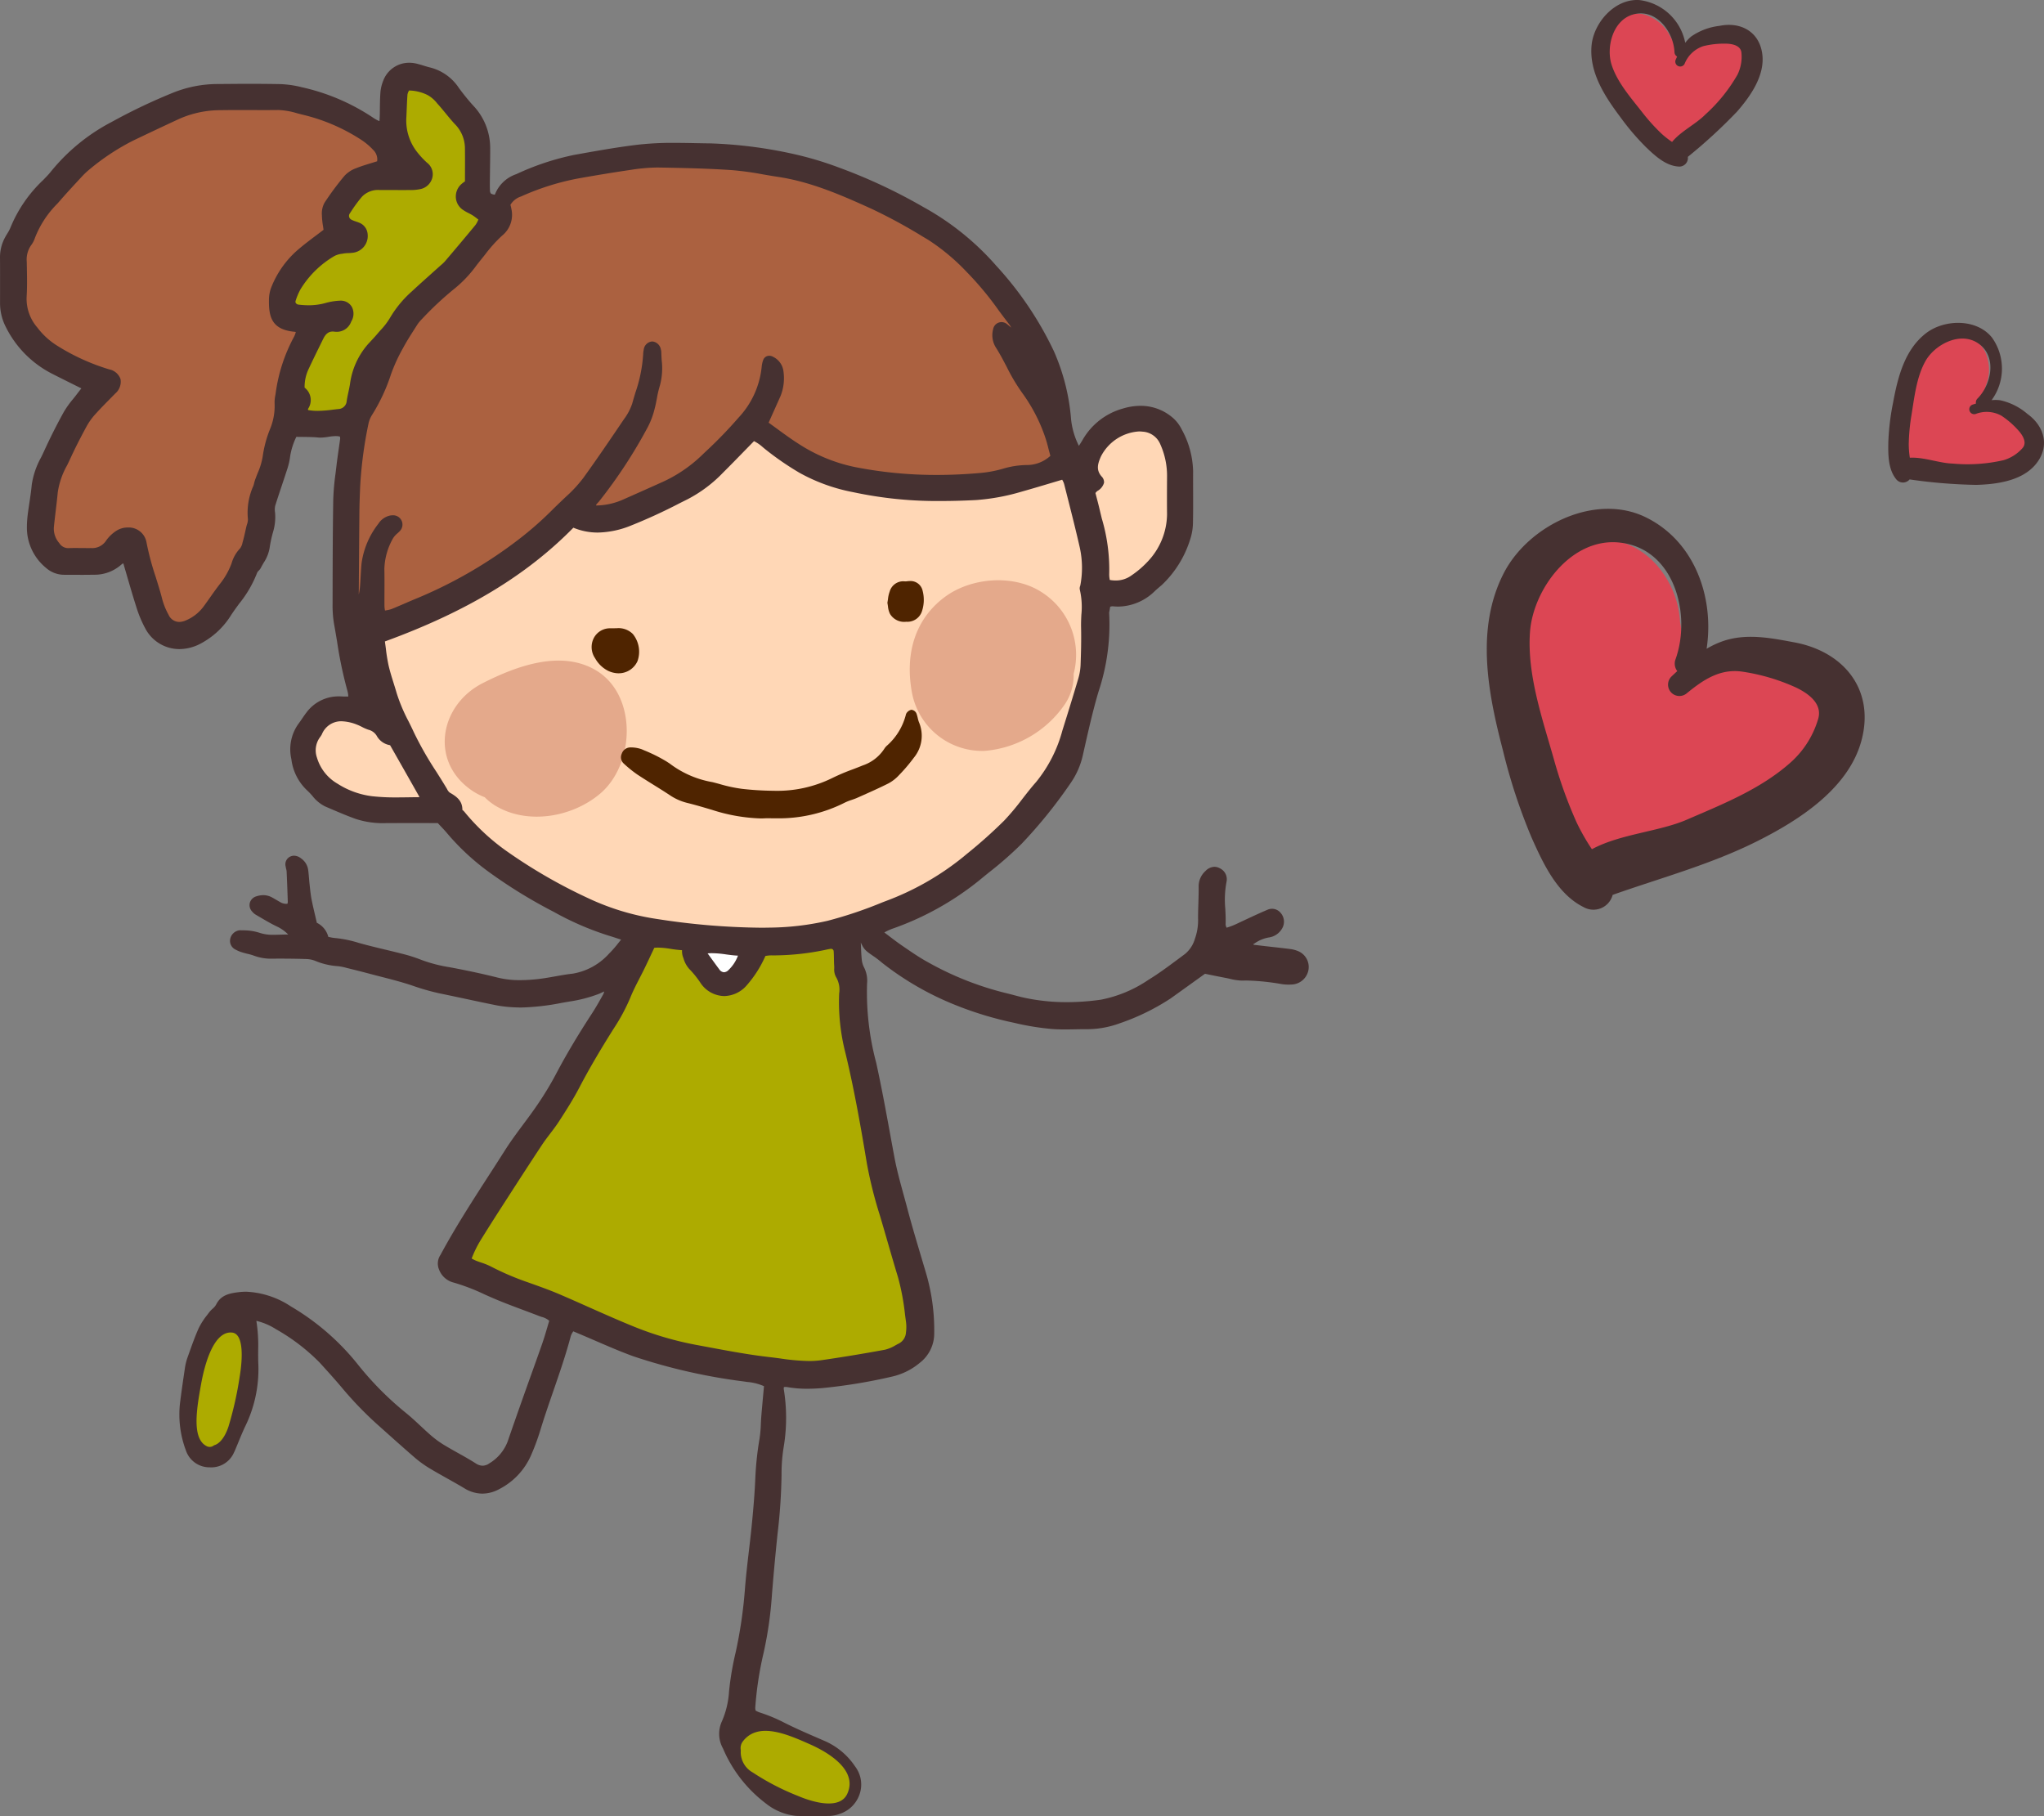 <svg xmlns="http://www.w3.org/2000/svg" viewBox="0 0 252.465 224.309">
  <rect x="0" y="0" width="252.465" height="224.309" fill="#808080" stroke="none"/>
  <title>Recurso 7</title>
  <g id="Capa_2" data-name="Capa 2">
    <g id="Editar">
      <g>
        <g>
          <path d="M189.51,75.257a20.023,20.023,0,0,1,.422-2.187c1.827-6.968,9.736-8.574,14.519-3.478a9.494,9.494,0,0,1,.76.925,11.534,11.534,0,0,1,2.304,6.327,17.023,17.023,0,0,1,.276,3.755,23.801,23.801,0,0,1-.223,2.409,16.688,16.688,0,0,1,5.86-1.467,15.464,15.464,0,0,1,2.16-.017c.058-.011.114-.028.172-.04,2.508-.491,4.543.441,6.464,2.034a9.872,9.872,0,0,1,2.835,3.676,4.706,4.706,0,0,1,.473,1.344c.036.124.073.243.105.371.628,2.607-.607,4.615-1.962,6.661-2.533,3.818-8.727,4.464-12.741,5.605a43.269,43.269,0,0,0-8.422,3.286,54.125,54.125,0,0,1-6.645,3.196,2.845,2.845,0,0,1-1.984-.082,3.169,3.169,0,0,1-3.595-3.191,47.94,47.94,0,0,0-1.222-8.578,63.51,63.51,0,0,1-.923-9.056C188.067,84.4,187.5,78.055,189.51,75.257Z" fill="#dc4654"/>
          <path d="M185.629,92.653a70.002,70.002,0,0,0,3.577,10.868c1.417,3.168,3.153,6.907,6.384,8.51a2.458,2.458,0,0,0,3.599-1.507c6.019-2.126,12.154-3.767,17.907-6.658,5.132-2.58,11.272-6.498,12.84-12.465,1.631-6.207-2.17-10.918-8.289-12.062-2.858-.533-5.756-1.115-8.607-.232a10.938,10.938,0,0,0-2.247,1.022c.96-6.318-1.447-13.247-7.478-16.223-6.265-3.094-14.569.982-17.601,6.93C182.241,77.651,183.777,85.566,185.629,92.653Zm3.348-14.587c.376-5.248,5.044-11.636,10.976-11.065,6.844.659,8.984,8.84,7.012,14.394a1.527,1.527,0,0,0,.203,1.493c-.242.22-.478.441-.709.66a1.403,1.403,0,0,0,1.879,2.082c2.042-1.674,4.126-3.083,6.888-2.672a24.62,24.62,0,0,1,6.61,1.957c1.478.706,3.311,1.983,2.732,3.891a11.56,11.56,0,0,1-3.393,5.357c-3.692,3.288-8.34,5.131-12.823,7.071-3.432,1.488-8.226,1.759-11.728,3.65a26.379,26.379,0,0,1-1.889-3.31,55.345,55.345,0,0,1-2.814-7.826C190.51,88.766,188.601,83.318,188.977,78.067Z" fill="#463131"/>
        </g>
        <g>
          <path d="M238.539,43.607a8.878,8.878,0,0,1,.566-.779,3.598,3.598,0,0,1,6.332,1.299,3.788,3.788,0,0,1,.129.503,4.996,4.996,0,0,1-.258,2.904,7.33,7.33,0,0,1-.58,1.523c-.153.289-.329.6-.529.902a7.256,7.256,0,0,1,2.568.501,6.741,6.741,0,0,1,.849.389c.025.006.051.01.075.018a3.235,3.235,0,0,1,2.162,1.982,4.28,4.28,0,0,1,.438,1.961,2.046,2.046,0,0,1-.062.615c-.008.054-.015.107-.027.164a3.541,3.541,0,0,1-1.991,2.252c-1.694,1.032-4.241.149-6.024-.138a18.509,18.509,0,0,0-3.907-.257,23.84,23.84,0,0,1-3.191.035,1.234,1.234,0,0,1-.762-.397,1.372,1.372,0,0,1-.826-1.911,20.796,20.796,0,0,0,1.095-3.588,27.295,27.295,0,0,1,1.3-3.721C236.297,46.929,237.238,44.335,238.539,43.607Z" fill="#dc4654"/>
          <path d="M233.826,49.719a30.048,30.048,0,0,0-.59,4.917c-.025,1.501-.031,3.286.941,4.51a1.066,1.066,0,0,0,1.688.066,64.767,64.767,0,0,0,8.243.675c2.487-.07,5.612-.48,7.323-2.532,1.778-2.136,1.152-4.68-1.038-6.251a7.654,7.654,0,0,0-3.333-1.669,4.64,4.64,0,0,0-1.068-.012,6.577,6.577,0,0,0,.043-7.735c-1.889-2.361-5.894-2.287-8.173-.511C235.25,43.213,234.402,46.598,233.826,49.719Zm3.989-5.107c1.11-1.989,4.112-3.639,6.334-2.326,2.563,1.515,1.901,5.115.109,6.931a.664.664,0,0,0-.195.623c-.135.042-.269.085-.4.128a.608.608,0,0,0,.355,1.163,3.751,3.751,0,0,1,3.192.215,10.652,10.652,0,0,1,2.233,1.98c.449.549.934,1.387.358,2.027a4.997,4.997,0,0,1-2.314,1.479,19.929,19.929,0,0,1-6.325.421c-1.619-.045-3.549-.818-5.269-.72a11.618,11.618,0,0,1-.134-1.645,23.922,23.922,0,0,1,.332-3.585C236.455,49.087,236.705,46.602,237.816,44.611Z" fill="#463131"/>
        </g>
        <g>
          <path d="M198.821,6.821a8.849,8.849,0,0,1-.189-.945,3.598,3.598,0,0,1,5.251-3.771,3.931,3.931,0,0,1,.456.245,5,5,0,0,1,1.959,2.159,7.33,7.33,0,0,1,.726,1.46c.108.309.218.648.304,1.002a7.232,7.232,0,0,1,2.11-1.548,6.581,6.581,0,0,1,.861-.359c.021-.016.042-.031.064-.045a3.239,3.239,0,0,1,2.923-.242,4.276,4.276,0,0,1,1.738,1.008,2.038,2.038,0,0,1,.41.463c.035.043.069.083.103.131a3.545,3.545,0,0,1,.304,2.99c-.39,1.945-2.767,3.218-4.188,4.333a18.674,18.674,0,0,0-2.838,2.696,23.606,23.606,0,0,1-2.139,2.369,1.233,1.233,0,0,1-.809.291,1.372,1.372,0,0,1-1.964-.69,20.815,20.815,0,0,0-1.893-3.237,27.308,27.308,0,0,1-1.853-3.479C199.741,10.723,198.475,8.273,198.821,6.821Z" fill="#dc4654"/>
          <path d="M200.115,14.431a30.185,30.185,0,0,0,3.213,3.768c1.086,1.038,2.394,2.254,3.952,2.367a1.064,1.064,0,0,0,1.195-1.194,64.585,64.585,0,0,0,6.087-5.6c1.636-1.875,3.454-4.45,3.106-7.099-.363-2.756-2.657-4.019-5.297-3.477a7.639,7.639,0,0,0-3.487,1.316,4.733,4.733,0,0,0-.733.776,6.578,6.578,0,0,0-5.654-5.278c-3.017-.214-5.678,2.78-5.92,5.66C196.301,8.972,198.213,11.891,200.115,14.431Zm-1.046-6.396c-.709-2.165.116-5.489,2.587-6.231,2.852-.857,5.048,2.071,5.168,4.62a.662.662,0,0,0,.326.565c-.062.127-.12.255-.177.38a.608.608,0,0,0,1.095.526,3.751,3.751,0,0,1,2.323-2.197,10.616,10.616,0,0,1,2.969-.299c.708.042,1.653.254,1.733,1.112a5.016,5.016,0,0,1-.483,2.703,19.993,19.993,0,0,1-3.98,4.934c-1.132,1.158-3.01,2.052-4.104,3.382a11.44,11.44,0,0,1-1.299-1.017,23.944,23.944,0,0,1-2.41-2.676C201.435,12.07,199.778,10.2,199.069,8.034Z" fill="#463131"/>
        </g>
      </g>
      <g>
        <g>
          <g>
            <path d="M47.253,79.051c8.872-3.217,16.941-7.455,23.507-14.187a8.884,8.884,0,0,0,6.99-.162c2.429-.92,4.752-2.129,7.082-3.288a16.723,16.723,0,0,0,4.282-3.217c1.309-1.302,2.588-2.633,3.949-4.021a5.44,5.44,0,0,1,1.544,1.041,35.343,35.343,0,0,0,4.281,2.955,21.872,21.872,0,0,0,6.543,2.358,55.672,55.672,0,0,0,15.068.97,25.697,25.697,0,0,0,5.595-1.026c1.719-.479,3.423-1.005,5.227-1.538a4.013,4.013,0,0,1,.364.767c.665,2.631,1.35,5.259,1.947,7.905a11.916,11.916,0,0,1,.072,4.679c-.027.155-.118.326-.081.462.441,1.552.127,3.13.165,4.693.038,1.573-.003,3.15-.062,4.723a7.235,7.235,0,0,1-.304,1.757c-.629,2.133-1.291,4.257-1.955,6.378a17.057,17.057,0,0,1-3.309,6.467c-1.367,1.542-2.508,3.295-3.944,4.765a66.613,66.613,0,0,1-5.115,4.533,34.224,34.224,0,0,1-9.733,5.513,53.922,53.922,0,0,1-7.082,2.396,33.76,33.76,0,0,1-7.104.854,84.254,84.254,0,0,1-13.958-1.05,30.69,30.69,0,0,1-8.707-2.618,64.663,64.663,0,0,1-10.273-5.954,26.714,26.714,0,0,1-5.09-4.783c-.103-.126-.307-.25-.305-.371.025-1.032-.664-1.494-1.436-1.937a1.773,1.773,0,0,1-.488-.645,72.584,72.584,0,0,1-4.028-6.882,35.219,35.219,0,0,1-2.146-4.888c-.328-1.145-.735-2.272-1.004-3.433C47.514,81.273,47.429,80.243,47.253,79.051Zm47.326,21.756c.569,0,.787-.005,1.004,0a17.798,17.798,0,0,0,8.665-1.914c.48-.245,1.022-.368,1.518-.588,1.287-.573,2.578-1.137,3.835-1.77a4.801,4.801,0,0,0,1.272-.999,20.43,20.43,0,0,0,1.79-2.105,3.993,3.993,0,0,0,.609-4.12c-.147-.345-.184-.735-.315-1.088-.049-.133-.254-.329-.333-.308-.179.051-.425.193-.466.347a7.846,7.846,0,0,1-2.389,3.987,1.514,1.514,0,0,0-.322.366,5.298,5.298,0,0,1-2.772,2.155c-1.253.52-2.557.939-3.76,1.556-3.616,1.853-7.453,1.77-11.317,1.357a26.52,26.52,0,0,1-3.649-.828c-3.057-.779-3.034-.82-5.729-2.564a21.273,21.273,0,0,0-3.056-1.509,3.671,3.671,0,0,0-1.276-.205.873.873,0,0,0-.859.63.778.778,0,0,0,.184.903,14.557,14.557,0,0,0,1.64,1.329c1.31.868,2.67,1.664,3.982,2.53a6.531,6.531,0,0,0,2.058.935c1.055.259,2.098.566,3.138.876A19.794,19.794,0,0,0,94.579,100.807ZM75.813,77.859c.006,0-.211.003-.429,0a2.067,2.067,0,0,0-1.661,3.3,3.595,3.595,0,0,0,1.494,1.456,2.979,2.979,0,0,0,1.07.28,2.297,2.297,0,0,0,2.225-1.369,3.202,3.202,0,0,0-.536-3.042A2.507,2.507,0,0,0,75.813,77.859Zm34.054-3.405a4.647,4.647,0,0,0,.287,1.236,1.859,1.859,0,0,0,1.825.842,1.627,1.627,0,0,0,1.643-1.107,4.207,4.207,0,0,0,.08-2.409,1.253,1.253,0,0,0-1.317-.991c-.216-.005-.436.061-.649.039a1.483,1.483,0,0,0-1.608,1.103A6.973,6.973,0,0,0,109.867,74.453Z" fill="#ffd7b6" fill-rule="evenodd"/>
            <path d="M125.526,41.386c-.44-.392-.862-.806-1.325-1.168a.792.792,0,0,0-1.275.472,2.634,2.634,0,0,0,.273,2.046c1.202,1.872,1.994,3.974,3.36,5.763a20.561,20.561,0,0,1,2.538,4.727,30.975,30.975,0,0,1,.936,3.155,4.572,4.572,0,0,1-3.208,1.312,10.422,10.422,0,0,0-2.879.45,15.036,15.036,0,0,1-2.714.52,54.566,54.566,0,0,1-15.735-.735,20.594,20.594,0,0,1-7.026-2.915c-1.322-.841-2.563-1.806-3.855-2.725.55-1.231,1.06-2.361,1.562-3.495a5.594,5.594,0,0,0,.338-2.878,2.061,2.061,0,0,0-1.187-1.637.557.557,0,0,0-.813.269,2.967,2.967,0,0,0-.175.783,11.09,11.09,0,0,1-2.918,6.418,61.261,61.261,0,0,1-4.668,4.776,17.526,17.526,0,0,1-5.002,3.322q-2.302,1.034-4.609,2.057a8.593,8.593,0,0,1-3.735.784c-.161-.48.178-.671.367-.901a60.018,60.018,0,0,0,6.058-9.254,9.723,9.723,0,0,0,.78-2.128c.255-.94.343-1.933.646-2.856a11.737,11.737,0,0,0,.166-4.045,1.484,1.484,0,0,0-.055-.32.927.927,0,0,0-.757-.748c-.392-.039-.742.295-.847.818a2.769,2.769,0,0,0-.059.485,25.07,25.07,0,0,1-1.368,6.184,7.138,7.138,0,0,1-1.054,2c-1.643,2.429-3.287,4.856-5.002,7.231a17.035,17.035,0,0,1-2.205,2.39,64.533,64.533,0,0,1-5.927,5.343,57.018,57.018,0,0,1-12.361,7.169c-1.109.442-2.194.947-3.301,1.393a7.831,7.831,0,0,1-1.145.264,7.51,7.51,0,0,1-.113-.874c-.009-1.521.022-3.043-.01-4.564a8.267,8.267,0,0,1,1.084-3.884,4.21,4.21,0,0,1,.861-.948.893.893,0,0,0,.202-1.044.963.963,0,0,0-1.105-.477,2.044,2.044,0,0,0-1.307.908,9.828,9.828,0,0,0-2.029,4.737c-.097.972-.12,1.951-.198,2.924-.035.414-.125.825-.186,1.218-.401-.002-.482-.182-.481-.416q.034-5.055.077-10.109c.01-1.032.054-2.063.095-3.095a51.314,51.314,0,0,1,1.02-7.749,3.542,3.542,0,0,1,.462-1.192,22.522,22.522,0,0,0,2.339-5.001,21.199,21.199,0,0,1,1.488-3.251c.534-1.007,1.169-1.958,1.777-2.922a4.731,4.731,0,0,1,.618-.751,39.817,39.817,0,0,1,4.176-3.883,20.03,20.03,0,0,0,3.155-3.5,22.735,22.735,0,0,1,2.563-2.913,3.031,3.031,0,0,0,1.086-3.035c-.034-.212-.096-.416-.146-.624a2.579,2.579,0,0,1,1.474-1.234,31.887,31.887,0,0,1,6.966-2.217c2.244-.402,4.493-.777,6.747-1.106a21.341,21.341,0,0,1,3.406-.278c3.041.051,6.086.114,9.12.327,1.888.131,3.755.547,5.633.826,4.133.615,7.902,2.279,11.67,3.981a72.882,72.882,0,0,1,6.989,3.827,26.501,26.501,0,0,1,4.981,4.184,61.541,61.541,0,0,1,5.112,6.336,7.339,7.339,0,0,1,.682,1.449Z" fill="#ab6140" fill-rule="evenodd"/>
            <path d="M80.642,116.823c1.307-.181,2.512.265,3.843.281a3.967,3.967,0,0,0,.104.954,3.866,3.866,0,0,0,.719,1.421,11.832,11.832,0,0,1,1.425,1.761,3.243,3.243,0,0,0,5.165.446,13.727,13.727,0,0,0,2.461-3.856,7.305,7.305,0,0,1,.92-.094,30.814,30.814,0,0,0,6.315-.612c.32-.06.636-.146.957-.19a.585.585,0,0,1,.682.537c.044.595.024,1.194.061,1.789a2.677,2.677,0,0,0,.184,1.262,3.3,3.3,0,0,1,.435,2.188,24.905,24.905,0,0,0,.763,7.263c1.098,4.54,1.899,9.138,2.667,13.745a52.58,52.58,0,0,0,1.585,6.308c.757,2.549,1.471,5.112,2.244,7.655a36.273,36.273,0,0,1,1.002,5.608,5.137,5.137,0,0,1-.014,1.301,1.9,1.9,0,0,1-1.017,1.575,7.085,7.085,0,0,1-1.776.789q-3.92.724-7.871,1.296a25.398,25.398,0,0,1-6.491-.38c-3.022-.344-6.003-.945-8.992-1.497a40.083,40.083,0,0,1-7.803-2.279c-3.115-1.263-6.16-2.698-9.253-4.021-1.246-.534-2.529-.983-3.809-1.44a34.268,34.268,0,0,1-4.636-1.981,18.439,18.439,0,0,0-1.816-.707c-.24-.097-.463-.232-.766-.387a14.302,14.302,0,0,1,1.221-2.532q1.2-1.94,2.437-3.857c1.707-2.646,3.41-5.294,5.147-7.92.658-.996,1.454-1.901,2.103-2.902.884-1.364,1.762-2.744,2.513-4.185,1.307-2.506,2.758-4.922,4.265-7.311a23.155,23.155,0,0,0,1.999-3.725c.502-1.256,1.185-2.439,1.778-3.661C79.816,118.595,80.221,117.714,80.642,116.823Z" fill="#adab00" fill-rule="evenodd"/>
            <path d="M46.812,20.119c-1.005.324-1.895.558-2.743.902a3.436,3.436,0,0,0-1.338.882,35.562,35.562,0,0,0-2.421,3.26,2.667,2.667,0,0,0-.291,1.405,16.757,16.757,0,0,0,.221,1.93c-1.1.851-2.251,1.666-3.314,2.582a11.622,11.622,0,0,0-3.227,4.631,4.174,4.174,0,0,0-.22,1.436c-.03,2.166.499,3.365,2.995,3.582a1.784,1.784,0,0,1,.385.144,5.827,5.827,0,0,1-.32.856,20.1,20.1,0,0,0-2.241,6.93,5.494,5.494,0,0,0-.122,1.132,7.83,7.83,0,0,1-.588,3.321,13.703,13.703,0,0,0-.878,3.278,15.995,15.995,0,0,1-.997,3.086c-.068.204-.095.426-.174.626a7.706,7.706,0,0,0-.66,3.96,3.363,3.363,0,0,1-.212,1.11c-.13.58-.249,1.165-.412,1.737a2.281,2.281,0,0,1-.431,1.024,4.399,4.399,0,0,0-1.011,1.829,9.401,9.401,0,0,1-1.453,2.534c-.699.898-1.327,1.851-2.003,2.768a5.5,5.5,0,0,1-2.279,1.793,1.754,1.754,0,0,1-2.483-.805,8.692,8.692,0,0,1-.798-1.952c-.602-2.365-1.53-4.635-1.955-7.055a2.148,2.148,0,0,0-3.346-1.258,4.364,4.364,0,0,0-1.166,1.116,2.293,2.293,0,0,1-2.072,1.047c-.923.012-1.848-.027-2.769.007a1.55,1.55,0,0,1-1.372-.723,2.996,2.996,0,0,1-.723-2.109c.144-1.456.347-2.907.485-4.363a13.352,13.352,0,0,1,1.577-4.244c.633-1.381,1.332-2.734,2.06-4.068a8.295,8.295,0,0,1,1.157-1.565c.764-.847,1.58-1.647,2.375-2.463,1.033-1.062.754-2.147-.633-2.552a26.754,26.754,0,0,1-6.624-3.039,9.449,9.449,0,0,1-2.375-2.208,5.713,5.713,0,0,1-1.384-4.055c.085-1.408.034-2.826.013-4.239A3.317,3.317,0,0,1,3.609,30.17a2.95,2.95,0,0,0,.456-.86,13.655,13.655,0,0,1,3.152-4.702c.854-.982,1.74-1.938,2.626-2.893a10.049,10.049,0,0,1,1.061-1.008,28.108,28.108,0,0,1,5.43-3.577q2.864-1.37,5.744-2.707a12.84,12.84,0,0,1,5.227-1.076c2.337-.04,4.675.011,7.013-.019a13,13,0,0,1,3.189.601,23.121,23.121,0,0,1,7.418,3.229,8.565,8.565,0,0,1,1.346,1.165A1.87,1.87,0,0,1,46.812,20.119Z" fill="#ab6140" fill-rule="evenodd"/>
            <path d="M50.336,10.931a5.357,5.357,0,0,1,2.579.569,4.377,4.377,0,0,1,1.332,1.155c.728.805,1.373,1.683,2.109,2.479a4.515,4.515,0,0,1,1.329,3.062c.022,1.414.005,2.827.005,4.339a5.393,5.393,0,0,0-.57.435,1.753,1.753,0,0,0,.142,2.688c.387.288.852.467,1.263.726.31.196.591.439.894.67a5.876,5.876,0,0,1-.501.916q-1.864,2.257-3.766,4.483a7.552,7.552,0,0,1-.713.664c-1.129,1.018-2.271,2.022-3.384,3.059a13.215,13.215,0,0,0-2.68,3.252,13.802,13.802,0,0,1-1.614,2.033c-.35.416-.732.805-1.097,1.205a9.071,9.071,0,0,0-2.178,4.82c-.113.698-.297,1.384-.404,2.081a1.312,1.312,0,0,1-1.158,1.203,12.753,12.753,0,0,1-4.078.099c-.022-.178-.105-.362-.045-.462a1.684,1.684,0,0,0-.431-2.404,5.399,5.399,0,0,1,.546-2.6c.571-1.23,1.179-2.446,1.774-3.666a1.522,1.522,0,0,1,1.661-1.032c.918.129,1.405-.452,1.812-1.129a1.364,1.364,0,0,0-1.18-2.181,7.534,7.534,0,0,0-1.749.292,8.67,8.67,0,0,1-3.387.192.624.624,0,0,1-.581-.799A8.346,8.346,0,0,1,36.898,35.586a12.373,12.373,0,0,1,4.265-4.183,3.523,3.523,0,0,1,1.24-.352c.372-.067.76-.037,1.135-.091a1.83,1.83,0,0,0,1.606-2.071,1.366,1.366,0,0,0-.837-1.127c-.342-.151-.724-.23-1.047-.412a.78.78,0,0,1-.274-1.131,18.877,18.877,0,0,1,1.535-2.103,3.039,3.039,0,0,1,2.365-.91c1.195-.005,2.394.011,3.59.004a6.086,6.086,0,0,0,1.296-.093,1.678,1.678,0,0,0,1.377-1.241,1.544,1.544,0,0,0-.584-1.59,10.828,10.828,0,0,1-1.217-1.305,6.539,6.539,0,0,1-1.416-4.561c.047-.92.067-1.842.135-2.761A2.853,2.853,0,0,1,50.336,10.931Z" fill="#adab00" fill-rule="evenodd"/>
            <path d="M136.831,71.84a6.499,6.499,0,0,1-.087-.988c.198-2.707-.567-5.267-1.173-7.851-.171-.732-.371-1.46-.555-2.182a3.261,3.261,0,0,1,.37-.388c.731-.522.939-.89.48-1.41a2.308,2.308,0,0,1-.132-2.734,5.777,5.777,0,0,1,5.397-3.232,2.761,2.761,0,0,1,2.397,1.66,9.794,9.794,0,0,1,.876,4.261c-.007,1.519-.015,3.038.002,4.558a8.874,8.874,0,0,1-2.478,6.019,11.65,11.65,0,0,1-1.975,1.69A3.66,3.66,0,0,1,136.831,71.84Z" fill="#ffd7b6" fill-rule="evenodd"/>
            <path d="M51.974,98.715a51.368,51.368,0,0,1-6.026-.119,10.526,10.526,0,0,1-4.4-1.59,5.792,5.792,0,0,1-2.648-3.371,2.999,2.999,0,0,1,.35-2.644,3.931,3.931,0,0,0,.272-.406c.817-1.586,2.168-2.308,4.737-1.3.453.179.873.451,1.333.598a1.913,1.913,0,0,1,1.15.836,2.028,2.028,0,0,0,1.603,1.073c1.277,2.246,2.506,4.406,3.729,6.569C52.091,98.393,52.048,98.456,51.974,98.715Z" fill="#ffd7b6" fill-rule="evenodd"/>
            <path d="M91.882,214.254a15.179,15.179,0,0,1,2.939.968c1.86.886,3.725,1.762,5.611,2.592a5.849,5.849,0,0,1,2.496,2.021c.435.619.162,1.234-.6,1.267-1.3.053-2.606.046-3.906-.007a2.512,2.512,0,0,1-1.214-.417,10.359,10.359,0,0,1-3.461-3.142C93.171,216.556,92.623,215.56,91.882,214.254Z" fill="#32c4a4" fill-rule="evenodd"/>
            <path d="M28.641,163.803a9.399,9.399,0,0,1,.272,1.437c.024,1.625.039,3.253-.008,4.877a9.236,9.236,0,0,1-.851,3.448c-.633,1.434-1.23,2.883-1.855,4.318-.029.067-.178.081-.353.153a7.548,7.548,0,0,1-.627-3.738c.094-1.564.34-3.12.586-4.671a11.23,11.23,0,0,1,.574-1.855c.212-.611.454-1.212.685-1.817A4.061,4.061,0,0,1,28.641,163.803Z" fill="#32c4a4" fill-rule="evenodd"/>
            <path d="M86.934,117.552c1.642-.289,3.042.235,4.574.227a4.992,4.992,0,0,1-1.347,2.217.926.926,0,0,1-1.517-.104C88.106,119.171,87.583,118.442,86.934,117.552Z" fill="#fff" fill-rule="evenodd"/>
            <path d="M126.453,42.121c-.697.099-.73.072-.927-.735l.025-.023c.146.128.291.257.44.382.149.127.303.249.45.377C126.434,42.123,126.453,42.121,126.453,42.121Z" fill="#e7a915" fill-rule="evenodd"/>
            <path d="M126.411,43.122c.353-.013.424.229.457.506l.042-.035c-.392.047-.344-.307-.461-.509Z" fill="#e7a915" fill-rule="evenodd"/>
            <path d="M126.449,43.084a.654.654,0,0,1-.001-.961c.005-.002-.014,0-.007-.002q-.007.494-.027.998Z" fill="#e7a915" fill-rule="evenodd"/>
            <path d="M126.868,43.628a2.124,2.124,0,0,1,.205.208c.011.014-.041.076-.065.117-.034-.12-.067-.238-.1-.359Z" fill="#e7a915" fill-rule="evenodd"/>
            <path d="M128.776,73.215c-3.466-2.332-8.796-1.924-12.076.516-3.891,2.892-4.928,7.367-4.028,11.979a8.832,8.832,0,0,0,8.964,7.029,13.338,13.338,0,0,0,9.813-5.65,6.328,6.328,0,0,0,1.162-3.867A9.167,9.167,0,0,0,128.776,73.215Z" fill="#e4a98b" fill-rule="evenodd"/>
            <path d="M73.561,82.76c-4.325-2.533-9.819-.475-13.915,1.601-5.333,2.701-6.606,9.646-1.4,13.245a7.936,7.936,0,0,0,1.627.861,7.115,7.115,0,0,0,1.226.989c3.979,2.471,9.562,1.497,13.02-1.428C78.465,94.355,78.735,85.79,73.561,82.76Z" fill="#e4a98b" fill-rule="evenodd"/>
          </g>
          <g>
            <path d="M160.461,117.527a3.731,3.731,0,0,0-1.167-.323c-.704-.089-1.409-.169-2.112-.246-.646-.073-1.292-.144-1.936-.225l-.127-.013c-.176-.016-.274-.028-.334-.098.061-.036.123-.073.184-.11a4.355,4.355,0,0,1,1.719-.722,2.251,2.251,0,0,0,1.64-1.062,1.65,1.65,0,0,0-.138-1.969,1.392,1.392,0,0,0-1.066-.519,1.411,1.411,0,0,0-.565.12c-.945.4-1.875.835-2.807,1.27l-.815.381a8.747,8.747,0,0,1-1.44.568l-.025-.07a.963.963,0,0,1-.09-.322c.025-.65-.007-1.306-.038-1.94a11.861,11.861,0,0,1,.155-3.363,1.495,1.495,0,0,0-.825-1.641,1.38,1.38,0,0,0-.675-.185,1.588,1.588,0,0,0-1.104.519,2.523,2.523,0,0,0-.842,1.915c.007.696-.015,1.393-.036,2.09-.02.603-.038,1.204-.038,1.806a6.806,6.806,0,0,1-.396,2.58,3.795,3.795,0,0,1-1.225,1.862l-.908.675c-1.157.86-2.352,1.75-3.592,2.506a15.803,15.803,0,0,1-5.879,2.458,30.287,30.287,0,0,1-4.21.306,24.905,24.905,0,0,1-5.26-.549c-.401-.088-.796-.192-1.194-.299-.336-.09-.672-.178-1.01-.258a38.269,38.269,0,0,1-9.745-3.859c-.983-.538-1.932-1.191-2.851-1.82l-.276-.19c-.573-.393-1.125-.811-1.691-1.245q-.254-.192-.513-.389a6.599,6.599,0,0,1,1.202-.535,35.981,35.981,0,0,0,10.542-5.916q.598-.494,1.202-.98a44.947,44.947,0,0,0,3.999-3.509,59.362,59.362,0,0,0,6.066-7.513,9.707,9.707,0,0,0,1.522-3.506l.132-.584c.532-2.361,1.082-4.805,1.775-7.156a26.22,26.22,0,0,0,1.329-9.71.535.535,0,0,1-.002-.098l.133-.729c.019-.004.038-.009.057-.013a1.12,1.12,0,0,1,.24-.037h.008a6.692,6.692,0,0,0,.691.038,6.567,6.567,0,0,0,4.55-1.951c.164-.151.334-.295.503-.441l.355-.304a13.09,13.09,0,0,0,3.469-5.595,6.885,6.885,0,0,0,.349-2.164c.025-1.221.021-2.443.017-3.664-.003-.847-.007-1.692,0-2.539a11.19,11.19,0,0,0-1.427-5.256,4.517,4.517,0,0,0-1.037-1.364,6.049,6.049,0,0,0-4.04-1.517,7.541,7.541,0,0,0-2.188.341,8.288,8.288,0,0,0-4.939,3.83c-.139.244-.29.478-.462.748l-.015.024a9.459,9.459,0,0,1-.965-3.269,25.796,25.796,0,0,0-2.122-8.418,42.261,42.261,0,0,0-7.121-10.556,33.259,33.259,0,0,0-9.041-7.274,66.534,66.534,0,0,0-10.348-4.84,41.864,41.864,0,0,0-5.645-1.689A55.489,55.489,0,0,0,87.807,17.711c-.605-.007-1.209-.018-1.813-.03-.907-.018-1.813-.035-2.717-.035a37.514,37.514,0,0,0-4.626.241c-2.608.32-5.217.792-7.74,1.246a32.095,32.095,0,0,0-7.151,2.381,4.287,4.287,0,0,0-2.64,2.535c-.023-.004-.043-.009-.065-.014a1.167,1.167,0,0,1-.414-.127.62.62,0,0,1-.122-.365c-.022-.461-.015-.925-.01-1.388l.019-1.609c.011-.792.023-1.584.016-2.375a7.589,7.589,0,0,0-2.136-5.173c-.575-.639-1.139-1.334-1.725-2.128a6.007,6.007,0,0,0-3.508-2.523c-.283-.066-.562-.152-.84-.238-.293-.09-.585-.179-.882-.249a4.071,4.071,0,0,0-.925-.109,3.408,3.408,0,0,0-3.201,2.24,4.896,4.896,0,0,0-.345,1.498c-.044.624-.052,1.252-.06,1.878-.003.302-.007.603-.014.905-.006.207-.021.416-.034.622l-.003.041-.061.005a4.42,4.42,0,0,1-.672-.368,25.871,25.871,0,0,0-8.863-3.799,12.767,12.767,0,0,0-2.622-.385q-1.931-.035-3.861-.034c-1.272,0-2.544.011-3.816.024a14.793,14.793,0,0,0-5.663,1.097,70.569,70.569,0,0,0-7.516,3.585,23.822,23.822,0,0,0-7.486,6.103,9.182,9.182,0,0,1-.678.758l-.294.308a16.838,16.838,0,0,0-4.017,5.807,4.359,4.359,0,0,1-.412.795c-.092.15-.184.303-.267.458a5.111,5.111,0,0,0-.643,2.461c.012,1.445.009,2.892.007,4.338l-.002,1.371a6.436,6.436,0,0,0,.72,2.938,12.932,12.932,0,0,0,5.764,5.79c.852.436,1.71.862,2.601,1.305l.959.476s-.379.484-.519.668c-.165.221-.337.435-.509.649a11.608,11.608,0,0,0-1.145,1.605c-.85,1.531-1.665,3.152-2.428,4.819-.119.261-.244.52-.371.778a9.928,9.928,0,0,0-1.159,3.416c-.067.736-.18,1.484-.289,2.208-.074.499-.149.997-.211,1.498a12.979,12.979,0,0,0-.096,1.659,6.426,6.426,0,0,0,2.372,4.878,3.383,3.383,0,0,0,2.27.844l2.117.007c.493,0,.987-.003,1.479-.014a4.967,4.967,0,0,0,3.457-1.277.801.801,0,0,1,.217-.126l.402,1.379c.396,1.363.783,2.699,1.208,4.025a14.425,14.425,0,0,0,1.083,2.597,4.758,4.758,0,0,0,4.223,2.587,5.619,5.619,0,0,0,2.412-.568,9.836,9.836,0,0,0,4.016-3.682c.307-.464.636-.913.965-1.363a14.041,14.041,0,0,0,2.217-3.816.868.868,0,0,1,.193-.256,1.522,1.522,0,0,0,.272-.358c.106-.211.225-.416.343-.622a4.697,4.697,0,0,0,.733-1.822,15.49,15.49,0,0,1,.44-2.027,6.359,6.359,0,0,0,.234-2.349,2.182,2.182,0,0,1,.02-.851c.266-.846.547-1.688.829-2.53.234-.701.468-1.401.694-2.106a8.086,8.086,0,0,0,.321-1.468,8.458,8.458,0,0,1,.763-2.396c.273.005.536.008.793.01.665.007,1.294.014,1.909.071.093.009.188.013.282.013a6.62,6.62,0,0,0,.972-.096,6.1,6.1,0,0,1,.902-.09,2.335,2.335,0,0,1,.525.057l.005.036a.998.998,0,0,1,.022.255c-.059.442-.123.887-.186,1.33-.099.688-.198,1.375-.277,2.064l-.107.887a29.717,29.717,0,0,0-.28,3.192c-.068,4.082-.075,8.232-.082,12.245l-0.0.633a13.756,13.756,0,0,0,.176,2.48c.134.733.257,1.466.379,2.2a50.875,50.875,0,0,0,1.288,6.123,3.157,3.157,0,0,1,.094.595c.001.021.004.045.006.066l-.39.005c-.113,0-.221-.004-.331-.009-.132-.009-.264-.012-.393-.012a4.921,4.921,0,0,0-4.087,2.031c-.176.229-.338.468-.501.706-.143.21-.287.42-.439.623a5.413,5.413,0,0,0-.893,4.39,6.327,6.327,0,0,0,1.942,3.857,8.754,8.754,0,0,1,.658.686,4.552,4.552,0,0,0,1.576,1.301l.37.159c1.106.476,2.25.967,3.405,1.384a10.882,10.882,0,0,0,3.748.515h.202q1.31-.007,2.618-.006l3.567.001c.127.138.251.27.37.396.293.311.567.601.819.907a29.378,29.378,0,0,0,5.185,4.786,62.283,62.283,0,0,0,7.942,4.874,36.164,36.164,0,0,0,6.764,2.932c.4.12.798.25,1.236.395l.326.106c-.122.146-.239.292-.353.434a13.729,13.729,0,0,1-1.155,1.313,7.735,7.735,0,0,1-4.476,2.455c-.73.081-1.464.212-2.173.338-.763.137-1.551.277-2.328.353a19.974,19.974,0,0,1-2.008.11,11.237,11.237,0,0,1-2.762-.316c-1.787-.45-3.718-.866-5.903-1.275a17.92,17.92,0,0,1-3.562-.929,18.5,18.5,0,0,0-2.353-.744c-.701-.181-1.404-.349-2.108-.518-1.073-.257-2.182-.522-3.256-.828a14.345,14.345,0,0,0-2.92-.594,4.568,4.568,0,0,1-.621-.102c-.061-.013-.123-.025-.188-.039a2.66,2.66,0,0,0-1.417-1.738l-.206-.889c-.166-.702-.318-1.347-.445-1.996-.096-.495-.152-1.015-.208-1.516l-.042-.392c-.027-.24-.047-.481-.067-.724-.03-.355-.059-.712-.111-1.065a2.061,2.061,0,0,0-.874-1.376,1.434,1.434,0,0,0-.857-.328,1.115,1.115,0,0,0-.469.104,1.055,1.055,0,0,0-.57,1.234,2.675,2.675,0,0,0,.061.305,1.521,1.521,0,0,1,.057.312c.058,1.246.103,2.492.143,3.738a.96.96,0,0,1-.04.234,1.142,1.142,0,0,1-.19.016,1.461,1.461,0,0,1-.734-.226l-.272-.157c-.24-.141-.48-.281-.724-.413a2.215,2.215,0,0,0-1.069-.273,2.789,2.789,0,0,0-.878.152,1.167,1.167,0,0,0-.784.801,1.153,1.153,0,0,0,.301,1.082,1.614,1.614,0,0,0,.394.354l.551.323c.648.381,1.319.776,2.007,1.114a4.779,4.779,0,0,1,1.492,1.038c-.082-.002-.164-.002-.245-.002-.27,0-.536.009-.8.017-.253.008-.505.016-.754.016a5.154,5.154,0,0,1-1.799-.265,6.57,6.57,0,0,0-2.056-.286l-.308-.011a1.344,1.344,0,0,0-1.218,1.157,1.193,1.193,0,0,0,.627,1.208,4.359,4.359,0,0,0,.95.392c.194.061.393.109.592.159a5.834,5.834,0,0,1,.798.233,6.147,6.147,0,0,0,2.372.358l.819-.002c1.069,0,2.139.014,3.208.049a3.313,3.313,0,0,1,1.169.233,8.59,8.59,0,0,0,2.763.647,6.785,6.785,0,0,1,1.103.219l.285.07q1.342.331,2.676.684c.455.121.91.238,1.367.355,1.203.309,2.447.628,3.702,1.045a29.077,29.077,0,0,0,3.399.981c1.107.225,2.212.461,3.317.698,1.284.274,2.567.55,3.854.805a15.784,15.784,0,0,0,2.301.235c.229.01.455.016.683.016a29.108,29.108,0,0,0,4.97-.572l1.031-.178a17.173,17.173,0,0,0,3.514-.914c.219-.085.431-.188.706-.32a1.368,1.368,0,0,1-.119.358c-.414.743-.882,1.581-1.396,2.372-1.766,2.71-3.212,5.143-4.42,7.44a39.482,39.482,0,0,1-2.346,3.873c-.545.8-1.134,1.593-1.704,2.358-.772,1.038-1.569,2.112-2.275,3.224q-.951,1.5-1.919,2.99c-2.063,3.199-4.198,6.507-6.043,9.924a1.914,1.914,0,0,0-.188,1.777,2.604,2.604,0,0,0,1.63,1.586,24.909,24.909,0,0,1,3.984,1.507q.558.251,1.121.494c1.207.518,2.458.985,3.668,1.438.653.245,1.309.488,1.958.742.114.044.231.083.349.121a2.158,2.158,0,0,1,.912.474c-.074.249-.148.498-.221.749-.198.674-.398,1.353-.629,2.021-.463,1.333-.94,2.661-1.417,3.989q-.468,1.305-.932,2.61-.98,2.767-1.937,5.54a5.363,5.363,0,0,1-2.26,2.696,1.472,1.472,0,0,1-.832.291,1.576,1.576,0,0,1-.845-.284c-.724-.462-1.483-.888-2.217-1.297-.533-.3-1.067-.599-1.591-.913a12.161,12.161,0,0,1-1.674-1.201c-.454-.391-.892-.8-1.33-1.209-.586-.546-1.192-1.112-1.829-1.626a38.941,38.941,0,0,1-6.021-6.095,30.086,30.086,0,0,0-8.176-7.049,10.842,10.842,0,0,0-5.512-1.815,7.745,7.745,0,0,0-.974.062c-1.168.148-2.181.369-2.763,1.558a1.89,1.89,0,0,1-.422.484,3.257,3.257,0,0,0-.418.441l-.246.328a8.688,8.688,0,0,0-1.038,1.608c-.453,1.002-.827,2.054-1.188,3.07l-.214.599a6.858,6.858,0,0,0-.317,1.317c-.218,1.453-.429,2.907-.61,4.365a12.594,12.594,0,0,0,.722,5.731,3.067,3.067,0,0,0,2.955,2.126c.072.004.141.006.21.006a3.056,3.056,0,0,0,2.78-1.817,3.971,3.971,0,0,0,.169-.371s.283-.676.401-.967c.252-.61.502-1.22.781-1.816a16.073,16.073,0,0,0,1.669-7.689c-.028-.59-.027-1.182-.024-1.778a19.965,19.965,0,0,0-.222-3.66,8.025,8.025,0,0,1,2.449,1.049,24.399,24.399,0,0,1,5.364,4.103c.971,1.067,1.845,2.033,2.698,3.042a44.577,44.577,0,0,0,4.308,4.496l.875.782c1.289,1.152,2.577,2.306,3.886,3.435a13.622,13.622,0,0,0,1.882,1.35c.693.414,1.396.809,2.099,1.202.718.402,1.435.805,2.14,1.228a4.29,4.29,0,0,0,2.216.654,4.404,4.404,0,0,0,2.065-.548,8.533,8.533,0,0,0,3.953-4.207,28.167,28.167,0,0,0,1.141-3.086c.491-1.619,1.054-3.246,1.599-4.821.764-2.215,1.556-4.503,2.166-6.814a1.987,1.987,0,0,1,.246-.484c.017-.029.035-.058.052-.086l.636.267c.698.293,1.395.594,2.092.895,1.525.659,3.101,1.341,4.687,1.92a70.916,70.916,0,0,0,13.68,3.114l.392.058a6.447,6.447,0,0,1,2.072.522l-.096,1.048c-.079.861-.156,1.706-.227,2.554-.029.342-.045.685-.063,1.029a15.508,15.508,0,0,1-.166,1.869,38.633,38.633,0,0,0-.52,4.885c-.088,2.062-.275,4.115-.428,5.675-.106,1.086-.233,2.169-.361,3.255-.185,1.588-.378,3.229-.501,4.854a56.515,56.515,0,0,1-1.133,7.691,36.232,36.232,0,0,0-.822,4.852,10.844,10.844,0,0,1-.881,3.681,3.698,3.698,0,0,0,.137,3.357,16.685,16.685,0,0,0,5.34,6.823,7.103,7.103,0,0,0,3.692,1.498c.637.023,1.274.032,1.913.032.727,0,1.452-.012,2.177-.024a3.993,3.993,0,0,0,1.197-.224,3.863,3.863,0,0,0,2.678-2.927,3.69,3.69,0,0,0-.685-2.966,8.67,8.67,0,0,0-3.823-3.172l-.642-.279c-1.208-.522-2.458-1.063-3.66-1.647l-.481-.234a19.789,19.789,0,0,0-3.142-1.321,2.544,2.544,0,0,1-.449-.196c-.031-.016-.06-.031-.09-.046-.004-.028-.009-.055-.013-.081a1.203,1.203,0,0,1-.029-.271,42.301,42.301,0,0,1,1.018-6.719,47.288,47.288,0,0,0,1.033-7.123c.197-2.486.433-5.052.702-7.623a69.996,69.996,0,0,0,.495-7.342,19.981,19.981,0,0,1,.259-3.368,21.899,21.899,0,0,0,.008-7.214.737.737,0,0,1,.031-.211l.002-.013c.006,0,.206-.006.206-.006a1.074,1.074,0,0,1,.18.013,13.835,13.835,0,0,0,2.492.208c.552,0,1.142-.025,1.803-.077a66.556,66.556,0,0,0,8.712-1.435,8.148,8.148,0,0,0,3.428-1.728,4.561,4.561,0,0,0,1.735-3.599,24.969,24.969,0,0,0-1.07-7.641l-.56-1.886c-.578-1.939-1.175-3.941-1.699-5.929-.145-.553-.296-1.105-.448-1.655-.415-1.512-.845-3.075-1.139-4.643q-.261-1.399-.516-2.799c-.534-2.919-1.087-5.938-1.737-8.884a33.707,33.707,0,0,1-1.125-9.759,3.623,3.623,0,0,0-.39-2.038,2.682,2.682,0,0,1-.269-.981c-.071-.735-.091-1.472-.113-2.055.4.873.559.995,1.631,1.73.355.242.695.519,1.01.781a36.615,36.615,0,0,0,9.076,5.219,42.992,42.992,0,0,0,7.199,2.178,31.908,31.908,0,0,0,4.528.754c.521.048,1.085.069,1.778.069.408,0,.818-.007,1.227-.015.405-.007.809-.015,1.272-.015h.003a11.731,11.731,0,0,0,4.238-.722,27.751,27.751,0,0,0,6.337-3.098l4.211-3.024.647.132c.612.125,1.248.254,1.885.375.185.034.37.075.554.117a6.872,6.872,0,0,0,1.482.219s.412-.01.564-.01a28.422,28.422,0,0,1,4.347.443,5.652,5.652,0,0,0,.845.062c.173,0,.348-.009.52-.021a2.189,2.189,0,0,0,1.926-1.735A2.123,2.123,0,0,0,160.461,117.527Zm-17.166-62.702a9.511,9.511,0,0,1,.852,4.148l-.002.35c-.006,1.404-.013,2.808.003,4.213a8.613,8.613,0,0,1-2.413,5.846,11.461,11.461,0,0,1-1.931,1.652,3.29,3.29,0,0,1-1.996.662h-0a4.061,4.061,0,0,1-.738-.07c-.007-.055-.014-.11-.022-.163a2.948,2.948,0,0,1-.043-.591,22.062,22.062,0,0,0-.918-6.84c-.088-.363-.177-.727-.262-1.09-.115-.494-.243-.985-.372-1.474l-.149-.579c.018-.02.035-.04.051-.059a1.203,1.203,0,0,1,.184-.188,1.682,1.682,0,0,0,.827-1.022.993.993,0,0,0-.301-.773c-.717-.817-.465-1.596-.091-2.456a5.674,5.674,0,0,1,4.704-3.104,3.662,3.662,0,0,1,.426.024A2.52,2.52,0,0,1,143.295,54.824ZM111.901,164.559a1.642,1.642,0,0,1-.876,1.373c-.141.07-.28.146-.42.223a4.655,4.655,0,0,1-1.286.543c-2.716.5-5.36.936-7.861,1.295a10.904,10.904,0,0,1-1.545.103,26.951,26.951,0,0,1-3.514-.312c-.455-.061-.91-.122-1.366-.173-2.52-.287-5.059-.763-7.515-1.222l-1.46-.272a40.003,40.003,0,0,1-7.751-2.266c-1.878-.762-3.763-1.6-5.586-2.41-1.218-.543-2.437-1.085-3.663-1.609-1.151-.492-2.348-.918-3.504-1.331l-.32-.114a33.523,33.523,0,0,1-4.601-1.965,8.251,8.251,0,0,0-1.195-.484c-.216-.074-.435-.149-.646-.234a4.48,4.48,0,0,1-.462-.229l-.074-.039a13.621,13.621,0,0,1,1.116-2.274q1.198-1.935,2.433-3.851l.546-.846c1.523-2.363,3.047-4.728,4.599-7.073.316-.478.664-.933,1.011-1.39.37-.486.754-.989,1.094-1.515.857-1.322,1.758-2.735,2.525-4.205,1.132-2.171,2.484-4.488,4.253-7.292a23.497,23.497,0,0,0,2.019-3.767c.331-.826.75-1.639,1.155-2.425.208-.404.416-.81.616-1.219.288-.594.568-1.191.851-1.795l.34-.722a4.65,4.65,0,0,1,.478-.024,10.236,10.236,0,0,1,1.559.157,13.818,13.818,0,0,0,1.387.16c.002.031.003.062.003.093a2.121,2.121,0,0,0,.102.7l.084.227a3.304,3.304,0,0,0,.697,1.289,11.676,11.676,0,0,1,1.393,1.725,3.595,3.595,0,0,0,2.929,1.632,3.786,3.786,0,0,0,2.631-1.151,14.06,14.06,0,0,0,2.465-3.803c.041-.006.083-.011.125-.017a3.914,3.914,0,0,1,.601-.055l.411.003a31.619,31.619,0,0,0,5.962-.62c.121-.022.242-.05.362-.076.193-.043.387-.085.636-.117a.32.32,0,0,1,.332.303c.023.31.028.621.033.931.005.286.01.571.029.857.006.099.007.203.008.308a1.934,1.934,0,0,0,.219,1.085,3.032,3.032,0,0,1,.39,2.026,25.191,25.191,0,0,0,.77,7.338c1.114,4.606,1.927,9.307,2.664,13.727a52.589,52.589,0,0,0,1.59,6.339c.321,1.081.635,2.164.948,3.247.425,1.471.852,2.943,1.297,4.41a28.848,28.848,0,0,1,.865,4.609l.129.959A4.879,4.879,0,0,1,111.901,164.559Zm-24.5-46.807a5.388,5.388,0,0,1,.569-.026,12.831,12.831,0,0,1,1.728.154c.464.062.941.129,1.453.15a4.716,4.716,0,0,1-1.171,1.778.824.824,0,0,1-.557.272.751.751,0,0,1-.571-.346c-.369-.493-.729-.991-1.129-1.542Zm7.775-3.187c-.415.009-.829.014-1.244.014a87.345,87.345,0,0,1-12.671-1.06,30.446,30.446,0,0,1-8.634-2.596,64.383,64.383,0,0,1-10.232-5.931,26.503,26.503,0,0,1-5.04-4.737,1.672,1.672,0,0,0-.152-.152c-.028-.025-.066-.06-.084-.06-.005,0-.009.003-.009.013.027-1.158-.727-1.688-1.568-2.169a1.195,1.195,0,0,1-.317-.42l-.077-.132c-.409-.684-.836-1.359-1.262-2.034a41.782,41.782,0,0,1-2.752-4.822c-.216-.471-.446-.935-.677-1.4a20.874,20.874,0,0,1-1.456-3.451c-.12-.417-.251-.833-.38-1.248-.222-.709-.452-1.441-.621-2.171a21.067,21.067,0,0,1-.34-2.104c-.038-.284-.075-.578-.119-.881,10.071-3.673,17.478-8.145,23.28-14.049a7.776,7.776,0,0,0,3.011.599,11.306,11.306,0,0,0,4.013-.827,66.634,66.634,0,0,0,6.161-2.827l.944-.471a16.744,16.744,0,0,0,4.349-3.266c.911-.905,1.807-1.825,2.726-2.768l1.106-1.131a4.888,4.888,0,0,1,1.097.757l.217.18a35.617,35.617,0,0,0,4.311,2.977,22.124,22.124,0,0,0,6.62,2.389,49.48,49.48,0,0,0,10.882,1.091c1.336,0,2.728-.039,4.257-.115a26.215,26.215,0,0,0,5.651-1.035c1.206-.337,2.403-.695,3.634-1.063l1.394-.416.009.016a2.214,2.214,0,0,1,.231.506l.358,1.411c.539,2.123,1.097,4.317,1.587,6.486a11.65,11.65,0,0,1,.069,4.579.982.982,0,0,1-.034.129.782.782,0,0,0-.041.446,9.512,9.512,0,0,1,.191,3.116c-.023.505-.046,1.01-.035,1.514.039,1.642-.01,3.3-.062,4.707a6.957,6.957,0,0,1-.294,1.692c-.628,2.131-1.289,4.254-1.953,6.375a16.966,16.966,0,0,1-3.254,6.369c-.595.672-1.154,1.391-1.695,2.086a31.239,31.239,0,0,1-2.241,2.671,59.64,59.64,0,0,1-4.622,4.122l-.474.394a33.991,33.991,0,0,1-9.66,5.47l-.291.113a51.912,51.912,0,0,1-6.757,2.273A33.384,33.384,0,0,1,95.176,114.566Zm-55.712-23.428.078-.108a2.685,2.685,0,0,0,.209-.325,2.57,2.57,0,0,1,2.412-1.624,5.616,5.616,0,0,1,2,.448c.188.072.371.164.551.255a5.483,5.483,0,0,0,.798.347,1.661,1.661,0,0,1,1.004.723,2.301,2.301,0,0,0,1.666,1.185l.149.263c1.184,2.081,2.327,4.092,3.465,6.106-.005.016-.01.03-.016.05-.423.002-.845.008-1.266.014-.506.008-1.011.015-1.515.015a25.781,25.781,0,0,1-3.023-.145,10.254,10.254,0,0,1-4.292-1.552,5.524,5.524,0,0,1-2.536-3.22A2.722,2.722,0,0,1,39.465,91.138Zm-5.423-42.518-.041.245a4.107,4.107,0,0,0-.083.941,7.5,7.5,0,0,1-.573,3.214,14.099,14.099,0,0,0-.893,3.34,8.427,8.427,0,0,1-.623,2.066c-.126.321-.253.642-.363.967-.032.098-.057.199-.082.302a2.001,2.001,0,0,1-.088.311,8.08,8.08,0,0,0-.675,4.093,1.757,1.757,0,0,1-.116.675c-.034.113-.068.228-.092.341l-.081.36c-.101.458-.201.915-.328,1.364l-.047.172a1.688,1.688,0,0,1-.313.733,4.405,4.405,0,0,0-1.036,1.821l-.04.108a9.197,9.197,0,0,1-1.414,2.463c-.421.541-.816,1.102-1.212,1.662-.263.373-.526.746-.795,1.112a5.253,5.253,0,0,1-2.173,1.708,2.169,2.169,0,0,1-.848.198h0a1.46,1.46,0,0,1-1.304-.888,8.323,8.323,0,0,1-.774-1.892c-.238-.938-.531-1.87-.813-2.773a33.897,33.897,0,0,1-1.137-4.262,2.223,2.223,0,0,0-2.301-1.85,2.589,2.589,0,0,0-1.45.423,4.502,4.502,0,0,0-1.234,1.187,2.033,2.033,0,0,1-1.858.93l-.369.003-1.52-.011c-.296,0-.592.004-.945.016a1.287,1.287,0,0,1-1.096-.619,2.707,2.707,0,0,1-.673-1.929c.069-.691.15-1.38.232-2.07.091-.764.181-1.528.255-2.293a9.607,9.607,0,0,1,1.152-3.32c.136-.28.272-.56.401-.842.565-1.233,1.218-2.521,2.052-4.052a8.001,8.001,0,0,1,1.121-1.514c.55-.609,1.127-1.194,1.703-1.777l.666-.679a1.911,1.911,0,0,0,.654-1.782,1.854,1.854,0,0,0-1.4-1.201,26.359,26.359,0,0,1-6.561-3.011A9.066,9.066,0,0,1,4.62,40.463a5.412,5.412,0,0,1-1.327-3.877c.069-1.159.047-2.338.026-3.479l-.014-.778a3.084,3.084,0,0,1,.511-2.001,3.214,3.214,0,0,0,.498-.94,12.248,12.248,0,0,1,2.781-4.245l.318-.363c.817-.939,1.635-1.825,2.622-2.886a9.403,9.403,0,0,1,1.033-.983,28.353,28.353,0,0,1,5.378-3.547c1.909-.911,3.82-1.818,5.741-2.704a12.578,12.578,0,0,1,5.123-1.052c.74-.014,1.48-.017,2.221-.017l3.05.007c.58,0,1.16-.002,1.801-.01a9.057,9.057,0,0,1,2.323.404c.247.064.494.13.742.189a22.925,22.925,0,0,1,7.334,3.195,8.224,8.224,0,0,1,1.305,1.129,1.617,1.617,0,0,1,.497,1.414c-.254.081-.503.156-.745.231-.654.199-1.27.387-1.867.63a3.595,3.595,0,0,0-1.44.956,35.773,35.773,0,0,0-2.438,3.284,2.765,2.765,0,0,0-.334,1.549,9.47,9.47,0,0,0,.14,1.373c.022.146.044.293.064.44q-.45.347-.911.69c-.765.576-1.554,1.172-2.296,1.811a11.874,11.874,0,0,0-3.297,4.732,4.444,4.444,0,0,0-.238,1.527c-.03,2.197.498,3.607,3.233,3.843a.39.39,0,0,1,.083.031l-.015.051a3.029,3.029,0,0,1-.208.533A20.301,20.301,0,0,0,34.042,48.62Zm3.582-.743a5.165,5.165,0,0,1,.526-2.364c.429-.924.878-1.839,1.327-2.753l.446-.908c.307-.625.668-.904,1.173-.904a1.54,1.54,0,0,1,.217.016,1.898,1.898,0,0,0,2.07-1.251,1.829,1.829,0,0,0,.072-1.817,1.575,1.575,0,0,0-1.478-.759h-.003a7.666,7.666,0,0,0-1.81.3,7.684,7.684,0,0,1-2.054.266,10.271,10.271,0,0,1-1.233-.079.461.461,0,0,1-.337-.193.304.304,0,0,1-.028-.267,7.769,7.769,0,0,1,.613-1.446,12.007,12.007,0,0,1,4.177-4.093,2.673,2.673,0,0,1,.957-.283l.191-.033a4.156,4.156,0,0,1,.574-.049,5.202,5.202,0,0,0,.552-.041,2.087,2.087,0,0,0,1.828-2.361,1.637,1.637,0,0,0-.99-1.332c-.148-.065-.304-.118-.459-.171a3.32,3.32,0,0,1-.565-.23.536.536,0,0,1-.267-.344.52.52,0,0,1,.082-.416l.17-.255a16.539,16.539,0,0,1,1.341-1.819,2.754,2.754,0,0,1,2.172-.823l2.884.007.814-.003a5.779,5.779,0,0,0,1.246-.099,1.922,1.922,0,0,0,1.571-1.434,1.782,1.782,0,0,0-.661-1.844,10.753,10.753,0,0,1-1.189-1.275,6.304,6.304,0,0,1-1.357-4.384c.015-.326.028-.649.042-.976.024-.594.047-1.187.093-1.779a1.262,1.262,0,0,1,.142-.407c.013-.03.027-.06.041-.09.035-.002.071-.002.106-.002a5.355,5.355,0,0,1,2.192.558,3.862,3.862,0,0,1,1.166,1.004l.076.087c.342.377.666.771.988,1.165.366.446.732.893,1.124,1.315a4.266,4.266,0,0,1,1.26,2.891c.015.977.012,1.952.008,2.961l-.003,1.24-.037.025a3.767,3.767,0,0,0-.454.354,2.058,2.058,0,0,0-.635,1.618,1.983,1.983,0,0,0,.802,1.468,5.468,5.468,0,0,0,.763.449c.176.091.351.183.517.286a6.927,6.927,0,0,1,.598.441l.105.081c-.026.053-.05.105-.076.156a2.564,2.564,0,0,1-.298.522q-1.862,2.254-3.762,4.479a4.194,4.194,0,0,1-.477.453l-.213.188-1.106.992c-.764.685-1.53,1.369-2.281,2.069a13.611,13.611,0,0,0-2.731,3.316,8.626,8.626,0,0,1-1.126,1.466c-.156.175-.31.349-.46.527-.234.278-.482.544-.731.809l-.36.388a9.328,9.328,0,0,0-2.241,4.954c-.055.331-.124.66-.194.989-.079.363-.155.728-.211,1.094a1.059,1.059,0,0,1-.926.984c-.255.025-.51.056-.766.086a16.227,16.227,0,0,1-1.904.15,6.355,6.355,0,0,1-1.159-.1l-.003-.013c-.009-.041-.023-.101-.037-.101l-.005.004A1.935,1.935,0,0,0,37.624,47.877Zm25.55-22.027a4.628,4.628,0,0,0-.102-.455l-.024-.098a2.367,2.367,0,0,1,1.3-1.026,31.451,31.451,0,0,1,6.909-2.2c2.43-.435,4.634-.796,6.74-1.103a22.113,22.113,0,0,1,3.15-.277l.213.001c3.087.053,6.106.117,9.106.326a38.13,38.13,0,0,1,3.777.522c.612.106,1.224.212,1.836.303,4.23.629,8.146,2.398,11.601,3.961a65.511,65.511,0,0,1,6.32,3.432l.644.383a25.836,25.836,0,0,1,4.835,4.052l.096.095a39.342,39.342,0,0,1,3.797,4.596c.427.574.855,1.148,1.292,1.713a2.113,2.113,0,0,1,.234.393c-.174-.156-.352-.309-.536-.452a1.051,1.051,0,0,0-1.69.622,2.885,2.885,0,0,0,.307,2.242c.498.773.934,1.607,1.356,2.412a23.058,23.058,0,0,0,2.017,3.366,20.455,20.455,0,0,1,2.503,4.668,16.382,16.382,0,0,1,.649,2.101c.076.288.152.58.235.873a4.283,4.283,0,0,1-2.915,1.135,10.661,10.661,0,0,0-2.95.459,14.543,14.543,0,0,1-2.667.511c-1.863.169-3.708.254-5.487.254a51.745,51.745,0,0,1-10.174-.984,20.221,20.221,0,0,1-6.936-2.879c-.906-.576-1.796-1.227-2.655-1.855-.338-.247-.675-.494-1.017-.739,0,0,1.145-2.553,1.477-3.301a5.925,5.925,0,0,0,.359-3.008,2.296,2.296,0,0,0-1.318-1.839.872.872,0,0,0-.43-.113.786.786,0,0,0-.757.522,3.224,3.224,0,0,0-.19.853,10.732,10.732,0,0,1-2.857,6.268,54.33,54.33,0,0,1-4.157,4.283l-.494.473a17.35,17.35,0,0,1-4.928,3.273q-2.299,1.033-4.607,2.054a8.444,8.444,0,0,1-3.412.767c.008-.116.085-.199.212-.33.048-.049.096-.098.138-.148a61.006,61.006,0,0,0,6.085-9.295,10.034,10.034,0,0,0,.802-2.184c.112-.417.194-.844.275-1.27a12.582,12.582,0,0,1,.369-1.574,8.235,8.235,0,0,0,.223-3.155c-.019-.326-.039-.65-.046-.978a1.698,1.698,0,0,0-.061-.373,1.191,1.191,0,0,0-.984-.947c-.009-.001-.08-.004-.089-.004a1.142,1.142,0,0,0-1.04,1.03,3.068,3.068,0,0,0-.065.531,17.93,17.93,0,0,1-.969,4.784c-.133.445-.266.89-.389,1.337a6.867,6.867,0,0,1-1.02,1.924c-1.824,2.698-3.351,4.944-4.998,7.224a16.446,16.446,0,0,1-2.172,2.352c-.495.466-.984.94-1.473,1.412a42.212,42.212,0,0,1-4.43,3.91,55.754,55.754,0,0,1-12.304,7.137c-.573.231-1.141.476-1.708.723-.529.228-1.058.456-1.592.673a3.575,3.575,0,0,1-.689.169c-.046.009-.095.018-.142.027-.004-.022-.007-.044-.012-.065a3.258,3.258,0,0,1-.059-.501c-.003-.587-.001-1.176.002-1.763.004-.936.008-1.871-.012-2.807a8.111,8.111,0,0,1,1.056-3.763,2.426,2.426,0,0,1,.551-.629c.09-.083.179-.166.264-.251a1.148,1.148,0,0,0-.854-1.985,1.714,1.714,0,0,0-.279.023,2.279,2.279,0,0,0-1.475,1.014,10.179,10.179,0,0,0-2.076,4.863c-.056.557-.086,1.117-.118,1.677-.024.418-.047.835-.081,1.251-.023.282-.074.562-.122.833l-.015.09a.27.27,0,0,1-.012-.098l.015-2.171q.027-3.97.062-7.938c.01-.944.047-1.889.084-2.832l.01-.255a51.169,51.169,0,0,1,1.015-7.71,3.278,3.278,0,0,1,.428-1.104,22.629,22.629,0,0,0,2.366-5.059,20.73,20.73,0,0,1,1.471-3.211c.423-.797.921-1.576,1.402-2.331l.365-.572a4.44,4.44,0,0,1,.585-.71,39.966,39.966,0,0,1,4.148-3.857,15.08,15.08,0,0,0,2.596-2.784c.199-.254.398-.508.601-.758l.469-.585a17.193,17.193,0,0,1,2.063-2.296A3.299,3.299,0,0,0,63.173,25.85Z" fill="#463131" fill-rule="evenodd"/>
            <path d="M111.062,95.715a20.791,20.791,0,0,0,1.812-2.132,4.26,4.26,0,0,0,.636-4.374,3.412,3.412,0,0,1-.158-.541,4.51,4.51,0,0,0-.151-.535.76.76,0,0,0-.63-.468.054.054,0,0,0-.018.002.949.949,0,0,0-.646.527,7.57,7.57,0,0,1-2.309,3.858,1.824,1.824,0,0,0-.376.433,5.107,5.107,0,0,1-2.647,2.046c-.424.177-.856.34-1.285.504a25.494,25.494,0,0,0-2.494,1.059,15.366,15.366,0,0,1-7.256,1.573,36.729,36.729,0,0,1-3.913-.242,18.117,18.117,0,0,1-2.757-.595c-.285-.078-.571-.155-.856-.227a12.152,12.152,0,0,1-5.307-2.307l-.345-.225a19.11,19.11,0,0,0-2.768-1.387l-.325-.142a4.019,4.019,0,0,0-1.423-.23,1.138,1.138,0,0,0-1.057.795,1.041,1.041,0,0,0,.251,1.195,15.016,15.016,0,0,0,1.67,1.351c.665.44,1.343.862,2.019,1.283.659.409,1.317.82,1.964,1.246a6.671,6.671,0,0,0,2.14.971c1.018.25,2.017.545,3.125.874a21.458,21.458,0,0,0,5.982,1.054c.221,0,.438-.006.637-.019h.51s.828.008.997.008a18.041,18.041,0,0,0,8.28-1.949,6.329,6.329,0,0,1,.812-.321c.234-.079.469-.16.694-.26l.431-.192c1.128-.501,2.293-1.018,3.417-1.583A4.941,4.941,0,0,0,111.062,95.715Z" fill="#4f2400" fill-rule="evenodd"/>
            <path d="M78.747,81.64a3.478,3.478,0,0,0-.579-3.334,2.497,2.497,0,0,0-1.991-.716c-.12,0-.244.004-.367.009h-.44a2.246,2.246,0,0,0-2.021,1.192,2.442,2.442,0,0,0,.159,2.513,3.813,3.813,0,0,0,1.606,1.55,3.131,3.131,0,0,0,1.167.3l.083.002A2.546,2.546,0,0,0,78.747,81.64Z" fill="#4f2400" fill-rule="evenodd"/>
            <path d="M109.675,74.887a2.719,2.719,0,0,0,.251.928,2.036,2.036,0,0,0,1.981.978l.077-.001a1.877,1.877,0,0,0,1.883-1.277,4.43,4.43,0,0,0,.089-2.557,1.522,1.522,0,0,0-1.593-1.193,2.375,2.375,0,0,0-.299.023,1.76,1.76,0,0,1-.248.017c-.017,0-.034,0-.051-.001-.078-.007-.152-.013-.225-.013a1.747,1.747,0,0,0-1.653,1.278,3.865,3.865,0,0,0-.209.926c-.02.136-.039.274-.065.41a.257.257,0,0,0,.002.105C109.639,74.631,109.657,74.759,109.675,74.887Z" fill="#4f2400" fill-rule="evenodd"/>
          </g>
        </g>
        <path d="M29.599,170.054c.37-2.183.539-5.318-.934-5.471-2.08-.214-3.273,3.288-3.826,6.361-.542,3.017-1.218,6.844.777,7.708a.811.811,0,0,0,.825-.151c.621-.157,1.315-.895,1.781-2.312A43.277,43.277,0,0,0,29.599,170.054Z" fill="#adab00"/>
        <path d="M98.57,221.813c2.051.875,5.177,1.658,6.069-.24,1.262-2.682-1.726-4.868-4.598-6.141-2.818-1.25-6.398-2.819-8.282-.365a1.369,1.369,0,0,0-.258,1.105,2.872,2.872,0,0,0,1.477,2.743A30.361,30.361,0,0,0,98.57,221.813Z" fill="#adab00"/>
      </g>
    </g>
  </g>
</svg>
